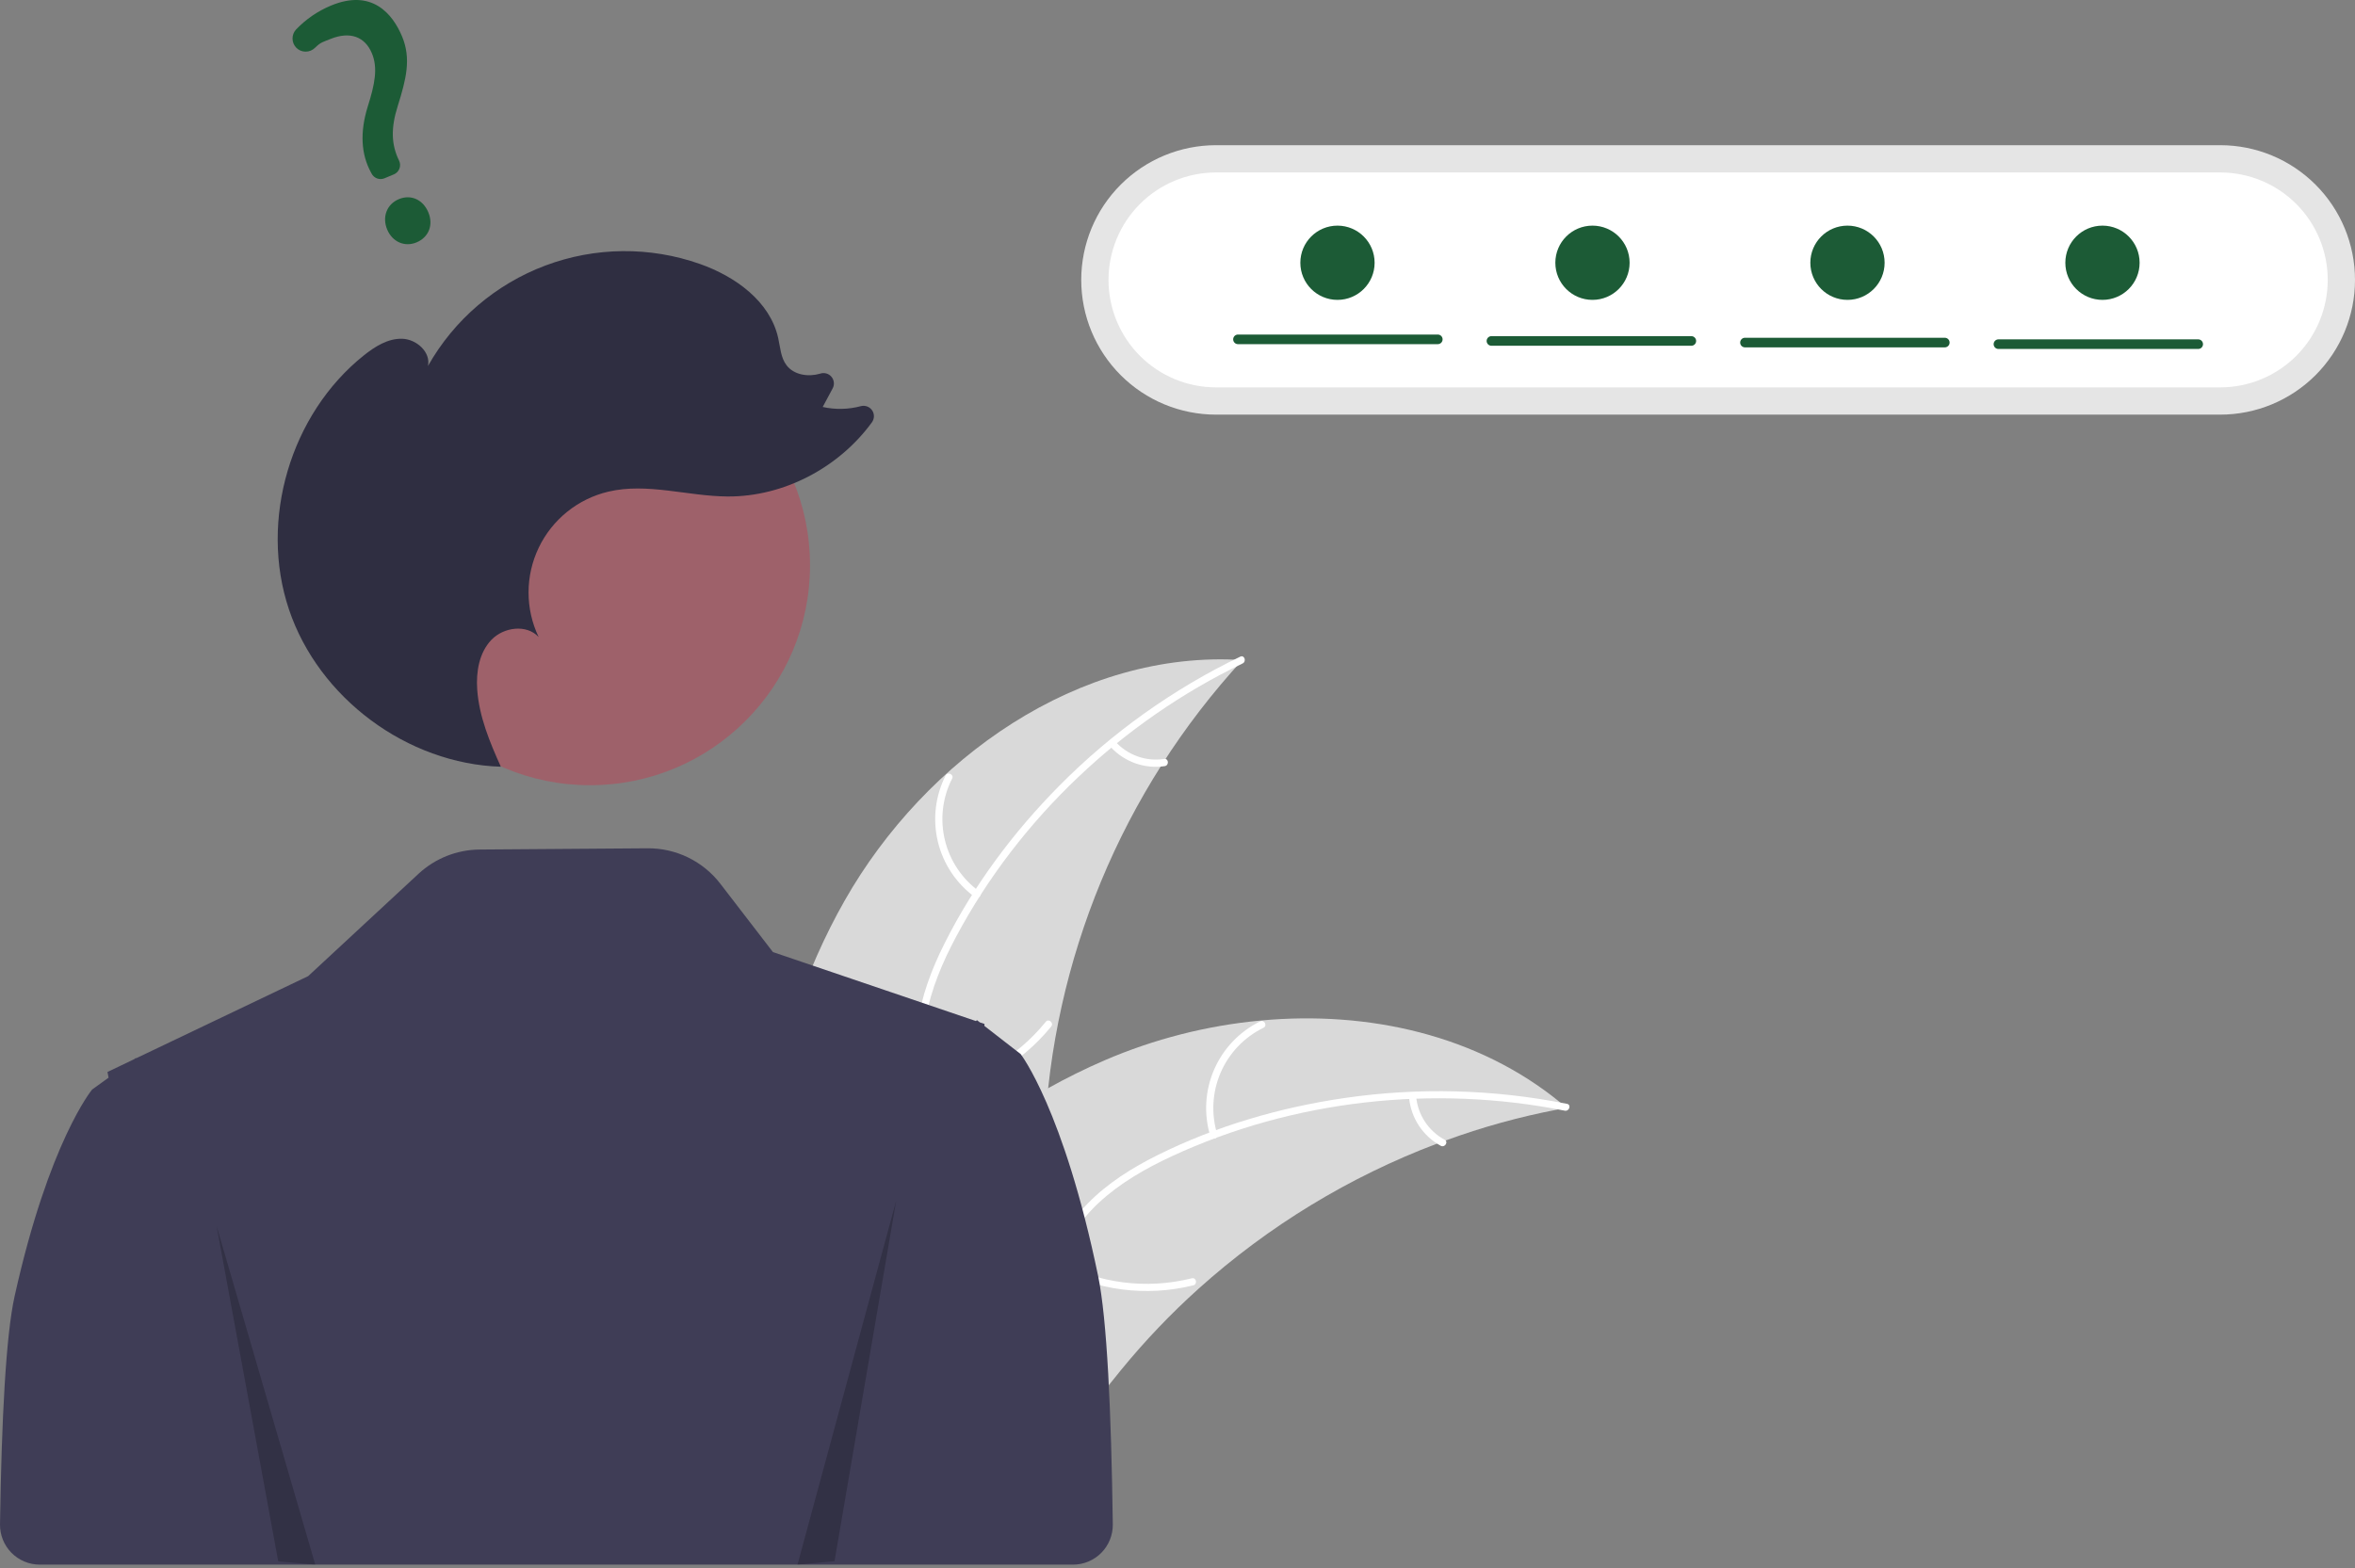 <svg width="500" height="333" viewBox="0 0 500 333" fill="none" xmlns="http://www.w3.org/2000/svg">
<rect x="0" y="0" width="500" height="333" fill="#808080" stroke="none"/>
<g id="guy-password" clip-path="url(#clip0_419:30)">
<g id="plant-1">
<path id="Vector" d="M179.35 191.233C196.485 161.09 229.171 137.946 263.771 140.176C238.249 167.93 223.366 203.817 221.757 241.488C221.188 256.018 222.07 272.239 212.422 283.119C206.419 289.889 197.243 293.168 188.222 293.855C179.2 294.543 170.18 292.913 161.278 291.29L159.119 291.953C158.297 257.29 162.215 221.375 179.35 191.233Z" fill="#D9D9D9"/>
<path id="Vector_2" d="M263.823 140.901C238.236 153.219 216.419 173.79 203.026 198.878C200.13 204.302 197.665 210.057 196.59 216.141C195.514 222.227 196.266 228.022 198.345 233.803C200.245 239.088 202.801 244.274 203.384 249.929C203.998 255.89 201.805 261.463 197.857 265.887C193.027 271.299 186.54 274.653 180.082 277.712C172.912 281.109 165.411 284.523 160.332 290.862C159.717 291.631 158.561 290.631 159.176 289.864C168.011 278.834 183.135 276.761 193.623 267.876C198.517 263.73 202.191 258.085 201.96 251.469C201.757 245.685 199.125 240.334 197.155 235C195.086 229.398 194.054 223.766 194.796 217.794C195.555 211.685 197.8 205.822 200.544 200.348C206.733 188.002 215.203 176.668 224.905 166.87C236.055 155.607 249.051 146.335 263.328 139.455C264.212 139.03 264.701 140.479 263.823 140.901V140.901Z" fill="white"/>
<path id="Vector_3" d="M206.949 190.494C203.027 187.626 200.251 183.457 199.119 178.731C197.987 174.006 198.571 169.032 200.767 164.697C201.215 163.822 202.596 164.476 202.148 165.353C200.095 169.385 199.552 174.018 200.615 178.417C201.679 182.815 204.279 186.688 207.948 189.337C208.744 189.914 207.741 191.067 206.949 190.494V190.494Z" fill="white"/>
<path id="Vector_4" d="M197.028 231.25C206.857 229.814 215.783 224.726 222.027 217C222.645 216.235 223.801 217.234 223.184 217.999C216.671 226.026 207.371 231.302 197.14 232.774C196.164 232.914 196.058 231.389 197.028 231.25V231.25Z" fill="white"/>
<path id="Vector_5" d="M236.81 157.488C238.097 158.914 239.717 159.998 241.526 160.643C243.335 161.288 245.276 161.473 247.175 161.183C248.148 161.031 248.253 162.556 247.286 162.707C245.188 163.018 243.044 162.81 241.044 162.102C239.044 161.394 237.247 160.207 235.812 158.645C235.664 158.509 235.574 158.322 235.559 158.121C235.544 157.921 235.606 157.723 235.733 157.567C235.866 157.414 236.053 157.321 236.255 157.306C236.457 157.291 236.657 157.356 236.81 157.488Z" fill="white"/>
</g>
<g id="plant-2">
<path id="Vector_6" d="M332.615 235.264C332.01 235.376 331.406 235.488 330.795 235.612C322.671 237.162 314.686 239.369 306.918 242.212C306.314 242.423 305.706 242.645 305.109 242.872C286.469 249.921 269.3 260.369 254.475 273.685C248.581 278.99 243.098 284.735 238.075 290.871C231.139 299.346 224.293 309.086 215.229 314.612C214.289 315.199 213.315 315.727 212.31 316.194L160.095 294.536C160.001 294.427 159.902 294.33 159.807 294.221L157.683 293.451C157.92 293.117 158.173 292.775 158.41 292.44C158.546 292.246 158.695 292.056 158.831 291.861C158.926 291.733 159.021 291.605 159.1 291.484C159.131 291.441 159.163 291.398 159.189 291.367C159.268 291.246 159.353 291.142 159.426 291.033C160.835 289.118 162.259 287.209 163.7 285.308C163.705 285.296 163.705 285.296 163.721 285.289C174.734 270.825 187.05 257.154 201.05 245.787C201.472 245.445 201.897 245.091 202.342 244.759C208.681 239.67 215.426 235.108 222.508 231.118C226.393 228.946 230.385 226.972 234.47 225.203C245.033 220.653 256.246 217.794 267.698 216.729C290.527 214.609 313.779 219.814 331.288 234.155C331.736 234.522 332.173 234.885 332.615 235.264Z" fill="#D9D9D9"/>
<path id="Vector_7" d="M332.223 235.878C304.378 230.308 274.573 233.598 248.774 245.566C243.197 248.153 237.764 251.263 233.242 255.474C228.718 259.686 225.83 264.765 224.009 270.632C222.345 275.997 221.263 281.676 218.324 286.542C215.226 291.672 210.119 294.801 204.303 295.956C197.188 297.369 189.99 296.141 182.992 294.696C175.222 293.091 167.176 291.301 159.305 293.305C158.351 293.548 158.03 292.054 158.982 291.812C172.678 288.325 186.002 295.775 199.725 294.996C206.129 294.632 212.461 292.336 216.259 286.915C219.58 282.174 220.7 276.318 222.339 270.872C224.059 265.154 226.626 260.035 230.814 255.714C235.098 251.293 240.421 247.964 245.908 245.245C258.282 239.114 271.869 235.163 285.514 233.181C301.198 230.902 317.157 231.323 332.699 234.426C333.66 234.618 333.179 236.069 332.223 235.878V235.878Z" fill="white"/>
<path id="Vector_8" d="M256.955 241.233C255.55 236.581 255.844 231.582 257.785 227.127C259.725 222.672 263.187 219.053 267.55 216.914C268.434 216.484 269.144 217.839 268.258 218.269C264.191 220.253 260.967 223.625 259.169 227.777C257.37 231.929 257.114 236.587 258.448 240.911C258.737 241.851 257.242 242.168 256.955 241.233Z" fill="white"/>
<path id="Vector_9" d="M224.495 267.801C233.208 272.572 243.398 273.884 253.035 271.475C253.989 271.236 254.311 272.73 253.357 272.969C243.324 275.457 232.722 274.07 223.667 269.086C222.804 268.61 223.637 267.328 224.495 267.801V267.801Z" fill="white"/>
<path id="Vector_10" d="M300.669 232.858C300.838 234.771 301.479 236.613 302.535 238.217C303.591 239.821 305.029 241.137 306.72 242.048C307.588 242.513 306.754 243.794 305.891 243.333C304.028 242.317 302.442 240.861 301.271 239.092C300.1 237.322 299.381 235.293 299.175 233.181C299.139 232.983 299.18 232.779 299.288 232.611C299.397 232.442 299.566 232.321 299.761 232.273C299.959 232.231 300.165 232.269 300.335 232.379C300.505 232.488 300.625 232.661 300.669 232.858V232.858Z" fill="white"/>
</g>
<path id="Vector_11" d="M233.149 270.996C225.836 235.638 216.696 223.85 216.696 223.85L213.204 221.142L209.004 217.88L209.024 217.46L208.028 217.122L207.794 216.94L207.411 216.646L207.349 216.712L207.219 216.847L188.216 210.387L164.108 202.198L152.944 187.688C151.126 185.325 148.785 183.415 146.106 182.107C143.426 180.8 140.479 180.131 137.498 180.154L101.845 180.417C97.024 180.453 92.391 182.291 88.856 185.569L65.422 207.306L28.907 224.746L28.845 224.684L28.462 224.958L22.82 227.656L23.053 228.867L19.561 231.387C19.561 231.387 10.42 242.356 3.107 275.256C1.247 283.627 0.331 301.585 0.001 323.713C-0.016 324.833 0.19 325.944 0.607 326.983C1.024 328.022 1.643 328.968 2.429 329.766C3.215 330.563 4.151 331.197 5.183 331.629C6.216 332.062 7.324 332.284 8.444 332.285H203.478V332.285H227.821C228.94 332.284 230.047 332.061 231.079 331.629C232.111 331.197 233.047 330.565 233.833 329.768C234.618 328.972 235.238 328.027 235.655 326.989C236.072 325.951 236.28 324.84 236.264 323.722C235.941 299.643 235.026 280.074 233.149 270.996Z" fill="#3F3D56"/>
<path id="Vector_12" d="M258.173 30.835C250.585 30.835 243.308 33.849 237.942 39.215C232.577 44.58 229.562 51.857 229.562 59.445C229.562 67.033 232.577 74.311 237.942 79.676C243.308 85.042 250.585 88.056 258.173 88.056H471.389C478.977 88.056 486.255 85.042 491.62 79.676C496.986 74.311 500 67.033 500 59.445C500 51.857 496.986 44.58 491.62 39.215C486.255 33.849 478.977 30.835 471.389 30.835H258.173Z" fill="#E5E5E5"/>
<path id="Vector_13" d="M258.173 36.625C252.12 36.625 246.316 39.029 242.036 43.309C237.757 47.589 235.352 53.393 235.352 59.445C235.352 65.498 237.757 71.302 242.036 75.582C246.316 79.861 252.12 82.266 258.173 82.266H471.389C477.442 82.266 483.246 79.861 487.526 75.582C491.806 71.302 494.21 65.498 494.21 59.445C494.21 53.393 491.806 47.589 487.526 43.309C483.246 39.029 477.442 36.625 471.389 36.625H258.173Z" fill="white"/>
<path id="Vector_14" d="M113.321 164.472C113.122 164.033 112.923 163.592 112.724 163.15C112.801 163.152 112.876 163.163 112.953 163.165L113.321 164.472Z" fill="#2F2E41"/>
<g id="head">
<path id="ab6171fa-7d69-4734-b81c-8dff60f9761b" d="M125.27 166.759C151.067 166.759 171.979 145.847 171.979 120.05C171.979 94.254 151.067 73.341 125.27 73.341C99.473 73.341 78.561 94.254 78.561 120.05C78.561 145.847 99.473 166.759 125.27 166.759Z" fill="#9E616A"/>
<path id="Vector_15" d="M77.262 75.465C79.624 73.581 82.386 71.847 85.406 71.944C88.426 72.041 91.489 74.769 90.864 77.726C96.412 67.903 105.242 60.348 115.805 56.387C126.368 52.426 137.989 52.312 148.628 56.066C156.135 58.714 163.497 64.013 165.221 71.784C165.664 73.779 165.759 75.967 167.005 77.587C168.575 79.629 171.58 80.091 174.054 79.373C174.079 79.365 174.104 79.358 174.128 79.351C174.546 79.208 174.998 79.194 175.424 79.311C175.85 79.427 176.231 79.669 176.518 80.004C176.805 80.34 176.985 80.754 177.035 81.193C177.084 81.632 177.001 82.075 176.795 82.466L174.671 86.428C177.349 87.025 180.131 86.965 182.78 86.255C183.221 86.14 183.686 86.163 184.112 86.323C184.538 86.482 184.905 86.769 185.161 87.145C185.418 87.521 185.552 87.967 185.545 88.422C185.538 88.877 185.39 89.319 185.122 89.687C178.118 99.303 166.417 105.512 154.476 105.439C145.989 105.387 137.415 102.462 129.155 104.414C125.96 105.169 122.974 106.63 120.417 108.689C117.86 110.749 115.796 113.355 114.378 116.316C112.959 119.277 112.221 122.518 112.218 125.801C112.216 129.084 112.948 132.327 114.362 135.29C111.825 132.514 106.919 133.172 104.324 135.893C101.728 138.614 101.057 142.675 101.318 146.427C101.718 152.165 103.966 157.571 106.336 162.833C86.466 162.208 67.673 148.269 61.347 129.418C54.995 110.487 61.652 87.918 77.262 75.465Z" fill="#2F2E41"/>
</g>
<path id="Vector_16" opacity="0.2" d="M45.974 260.321L59.075 331.6L66.936 332.285L45.974 260.321Z" fill="black"/>
<path id="Vector_17" opacity="0.2" d="M190.283 254.945L177.182 331.549L169.321 332.285L190.283 254.945Z" fill="black"/>
<path id="question" d="M88.436 51.476C85.924 52.525 83.303 51.376 82.204 48.743C81.088 46.071 82.13 43.357 84.682 42.292C87.235 41.226 89.809 42.378 90.943 45.094C92.06 47.769 91.029 50.394 88.436 51.476ZM83.624 37.031L81.627 37.865C81.128 38.071 80.57 38.082 80.063 37.896C79.557 37.71 79.138 37.341 78.891 36.861L78.792 36.668C76.643 32.792 76.397 28.082 78.064 22.675C79.609 17.825 80.251 14.414 78.96 11.323C77.469 7.751 74.283 6.631 70.22 8.253C68.644 8.911 68.143 8.9 66.903 10.13C66.633 10.401 66.312 10.615 65.958 10.759C65.603 10.903 65.224 10.974 64.842 10.968C64.472 10.963 64.108 10.885 63.769 10.736C63.431 10.588 63.126 10.373 62.872 10.104C62.384 9.586 62.11 8.902 62.107 8.19C62.103 7.478 62.37 6.791 62.853 6.268C64.937 4.087 67.451 2.361 70.236 1.199C78.965 -2.446 83.359 2.935 85.37 7.751C87.337 12.461 86.23 16.832 84.452 22.492C82.963 27.195 83.049 30.68 84.742 34.145C84.864 34.407 84.932 34.691 84.942 34.98C84.951 35.269 84.902 35.556 84.798 35.826C84.694 36.096 84.536 36.341 84.334 36.548C84.133 36.755 83.891 36.919 83.624 37.031L83.624 37.031Z" fill="#1C5B36"/>
<path id="Vector_18" d="M305.27 73.091H262.847C262.713 73.091 262.579 73.066 262.454 73.015C262.329 72.964 262.216 72.889 262.12 72.794C262.025 72.699 261.949 72.586 261.897 72.461C261.845 72.337 261.819 72.204 261.819 72.069C261.819 71.934 261.845 71.801 261.897 71.676C261.949 71.552 262.025 71.439 262.12 71.344C262.216 71.249 262.329 71.174 262.454 71.123C262.579 71.072 262.713 71.046 262.847 71.047H305.27C305.539 71.049 305.798 71.157 305.988 71.349C306.178 71.54 306.284 71.799 306.284 72.069C306.284 72.339 306.178 72.597 305.988 72.789C305.798 72.98 305.539 73.089 305.27 73.091Z" fill="#1C5B36"/>
<path id="Vector_19" d="M359.085 73.431H316.663C316.528 73.432 316.394 73.406 316.269 73.355C316.145 73.305 316.031 73.229 315.935 73.134C315.84 73.039 315.764 72.926 315.712 72.802C315.66 72.678 315.634 72.544 315.634 72.409C315.634 72.275 315.66 72.141 315.712 72.017C315.764 71.892 315.84 71.779 315.935 71.684C316.031 71.589 316.145 71.514 316.269 71.463C316.394 71.412 316.528 71.387 316.663 71.388H359.085C359.219 71.387 359.353 71.412 359.478 71.463C359.603 71.514 359.716 71.589 359.812 71.684C359.907 71.779 359.983 71.892 360.035 72.017C360.087 72.141 360.113 72.275 360.113 72.409C360.113 72.544 360.087 72.678 360.035 72.802C359.983 72.926 359.907 73.039 359.812 73.134C359.716 73.229 359.603 73.305 359.478 73.355C359.353 73.406 359.219 73.432 359.085 73.431V73.431Z" fill="#1C5B36"/>
<path id="Vector_20" d="M412.9 73.772H370.478C370.208 73.77 369.95 73.662 369.759 73.47C369.569 73.279 369.463 73.02 369.463 72.75C369.463 72.48 369.569 72.221 369.759 72.03C369.95 71.838 370.208 71.73 370.478 71.728H412.9C413.034 71.727 413.168 71.753 413.293 71.804C413.418 71.855 413.531 71.93 413.627 72.025C413.722 72.12 413.798 72.233 413.85 72.357C413.902 72.482 413.928 72.615 413.928 72.75C413.928 72.885 413.902 73.018 413.85 73.143C413.798 73.267 413.722 73.38 413.627 73.475C413.531 73.57 413.418 73.645 413.293 73.696C413.168 73.747 413.034 73.773 412.9 73.772H412.9Z" fill="#1C5B36"/>
<path id="Vector_21" d="M466.715 74.112H424.293C424.023 74.111 423.765 74.002 423.575 73.811C423.384 73.619 423.278 73.36 423.278 73.091C423.278 72.821 423.384 72.562 423.575 72.371C423.765 72.179 424.023 72.071 424.293 72.069H466.715C466.985 72.071 467.243 72.179 467.433 72.371C467.623 72.562 467.73 72.821 467.73 73.091C467.73 73.36 467.623 73.619 467.433 73.811C467.243 74.002 466.985 74.111 466.715 74.112Z" fill="#1C5B36"/>
<path id="point-1" d="M283.965 63.687C288.32 63.687 291.85 60.157 291.85 55.802C291.85 51.448 288.32 47.918 283.965 47.918C279.611 47.918 276.081 51.448 276.081 55.802C276.081 60.157 279.611 63.687 283.965 63.687Z" fill="#1C5B36"/>
<path id="point-2" d="M338.105 63.687C342.46 63.687 345.99 60.157 345.99 55.802C345.99 51.448 342.46 47.918 338.105 47.918C333.751 47.918 330.221 51.448 330.221 55.802C330.221 60.157 333.751 63.687 338.105 63.687Z" fill="#1C5B36"/>
<path id="point-3" d="M392.245 63.687C396.6 63.687 400.13 60.157 400.13 55.802C400.13 51.448 396.6 47.918 392.245 47.918C387.891 47.918 384.361 51.448 384.361 55.802C384.361 60.157 387.891 63.687 392.245 63.687Z" fill="#1C5B36"/>
<path id="point-4" d="M446.386 63.687C450.74 63.687 454.27 60.157 454.27 55.802C454.27 51.448 450.74 47.918 446.386 47.918C442.031 47.918 438.501 51.448 438.501 55.802C438.501 60.157 442.031 63.687 446.386 63.687Z" fill="#1C5B36"/>
</g>
<defs>
<clipPath id="clip0_419:30">
<rect width="500" height="332.285" fill="white"/>
</clipPath>
</defs>
</svg>
